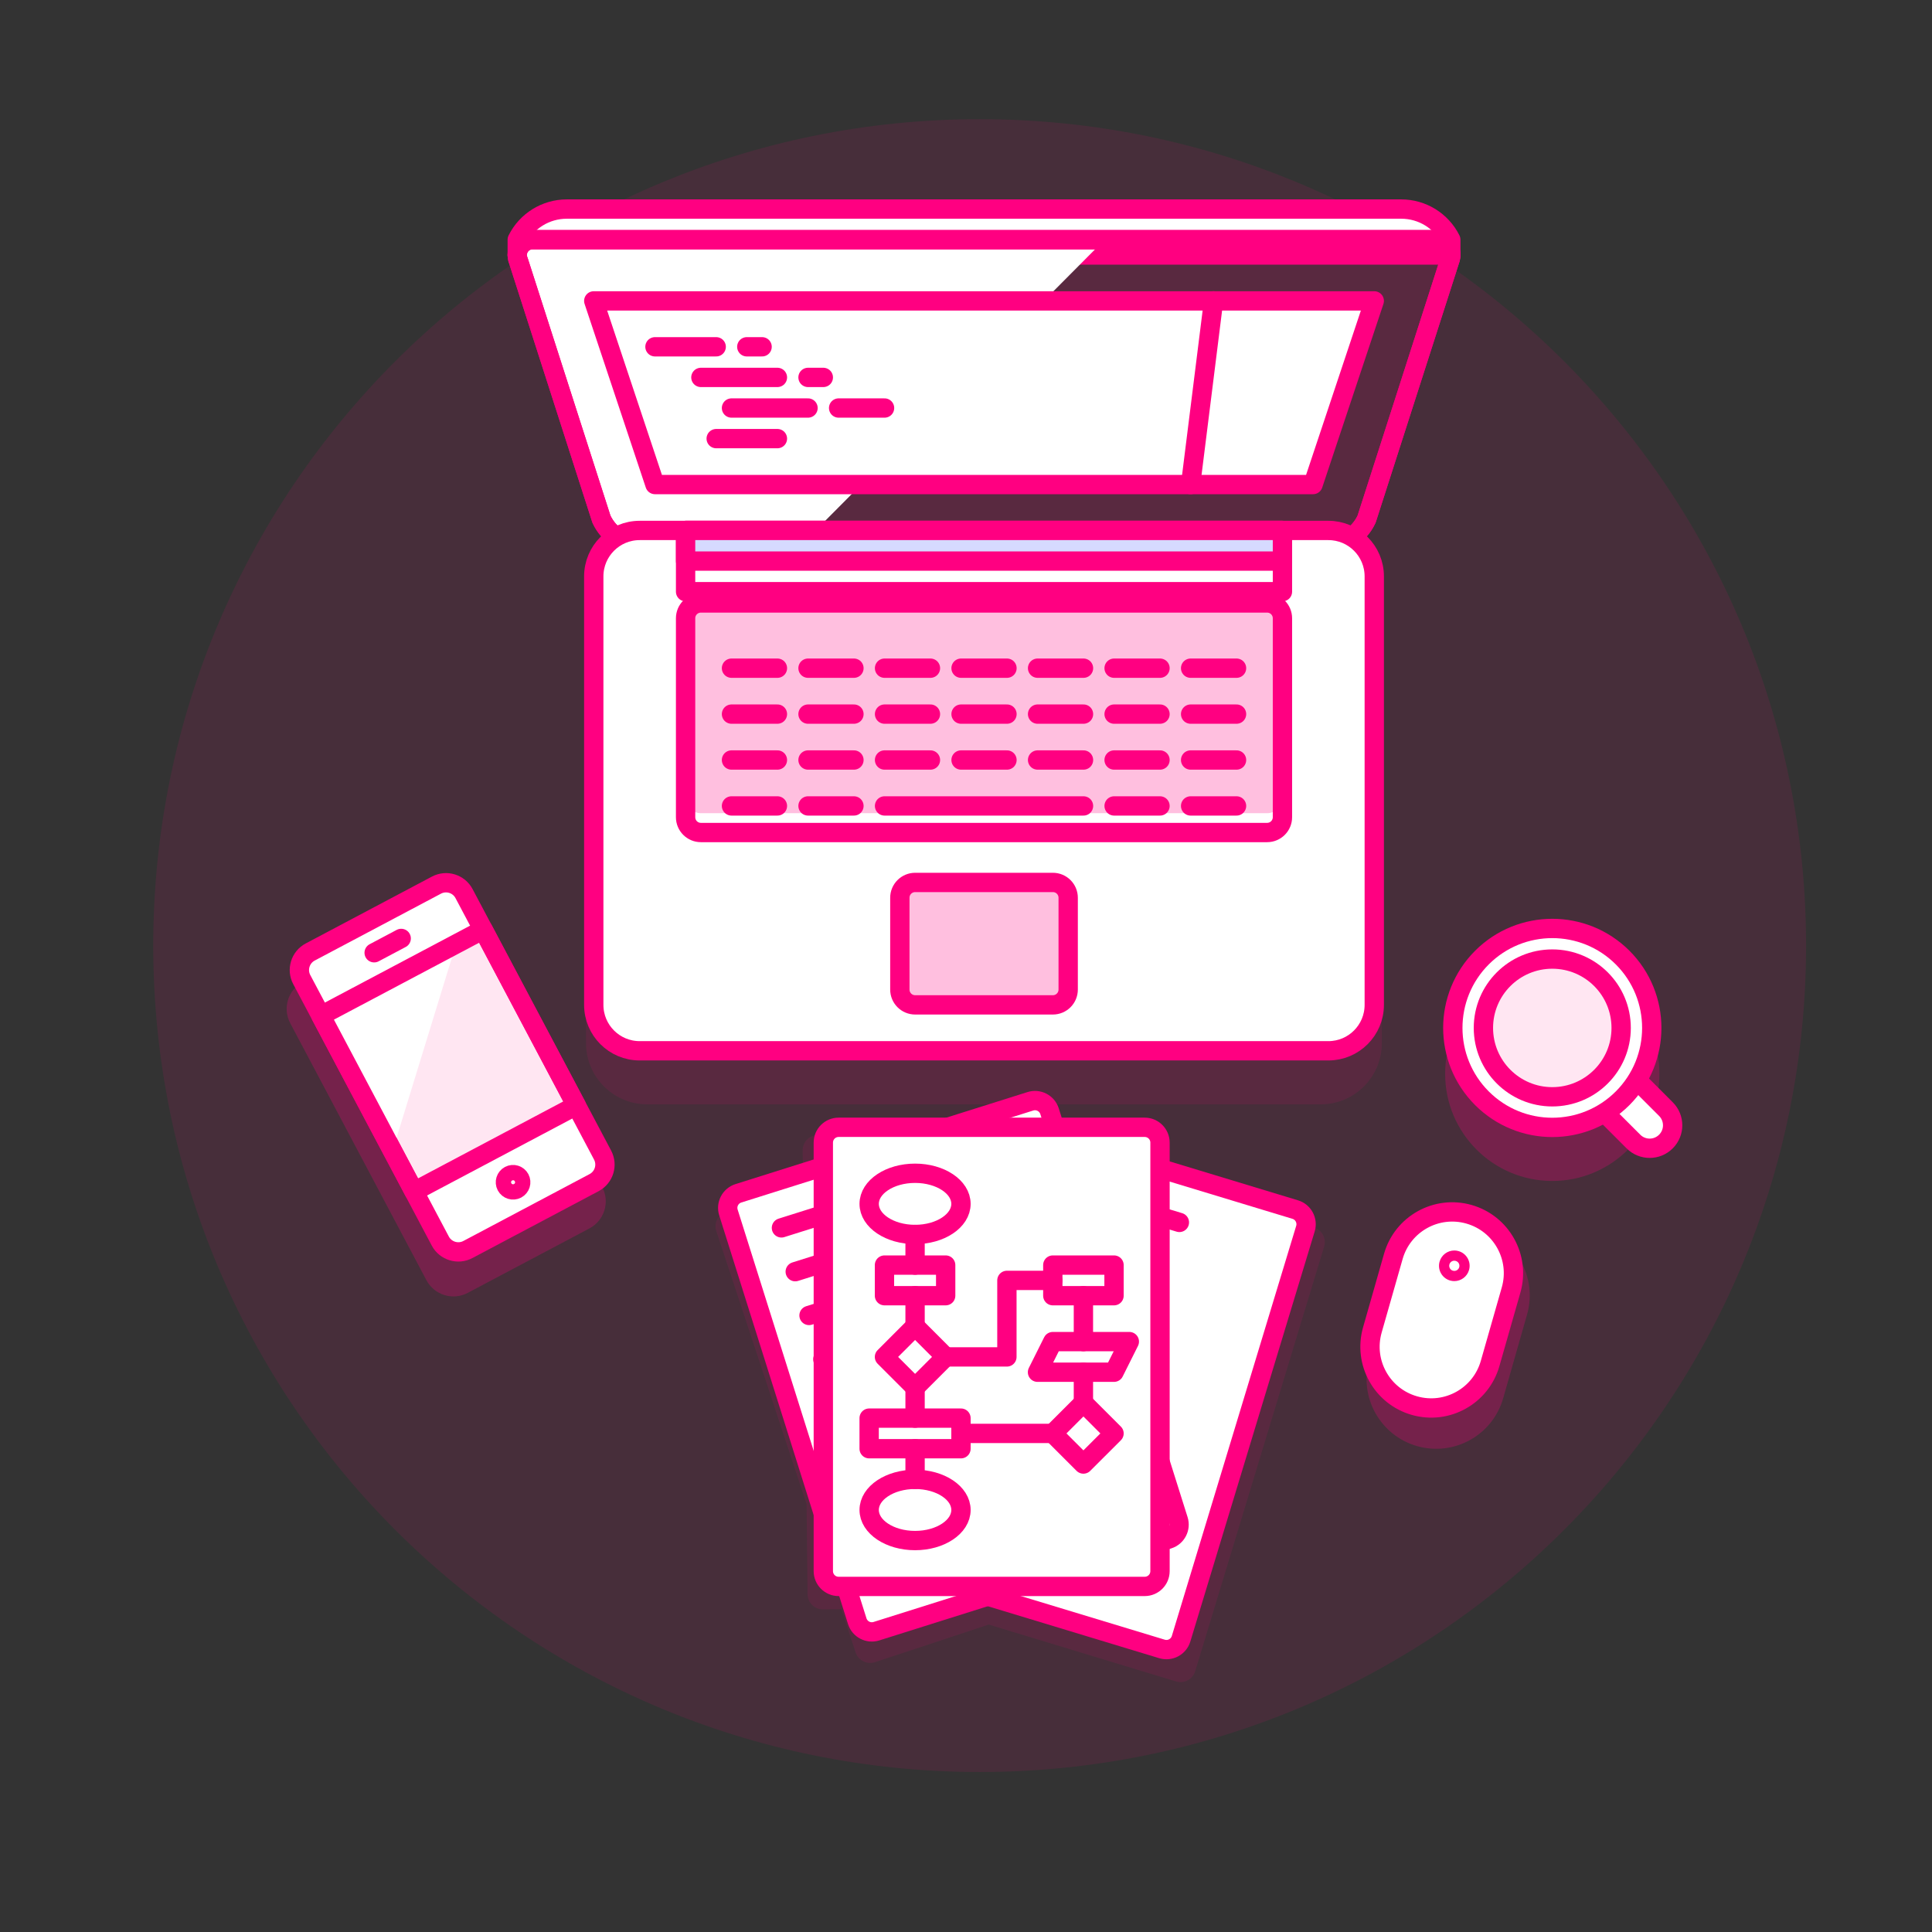 <?xml version="1.0" encoding="UTF-8"?>
<svg width="100px" height="100px" viewBox="0 0 100 100" version="1.1" xmlns="http://www.w3.org/2000/svg" xmlns:xlink="http://www.w3.org/1999/xlink">
    <rect x="0" y="0" width="100" height="100" fill="#333333" stroke="none"/>
    <!-- Generator: Sketch 48.2 (47327) - http://www.bohemiancoding.com/sketch -->
    <title>01- desktop-programmer-programming-flowchart</title>
    <desc>Created with Sketch.</desc>
    <defs>
        <polygon id="path-1" points="0 94 94 94 94 0 0 0"></polygon>
    </defs>
    <g id="Page-1" stroke="none" stroke-width="1" fill="none" fill-rule="evenodd">
        <g id="01--desktop-programmer-programming-flowchart">
            <g transform="translate(3, 3)">
                <path d="M90.482,45.944 C90.482,69.568 71.331,88.719 47.707,88.719 C24.083,88.719 4.932,69.568 4.932,45.944 C4.932,22.32 24.083,3.169 47.707,3.169 C71.331,3.169 90.482,22.32 90.482,45.944" id="Fill-1" fill-opacity="0.1" fill="#FF0081"></path>
                <path d="M65.537,61.524 C65.665,61.105 65.428,60.663 65.009,60.535 L56.782,58.037 L56.763,56.346 C56.758,55.908 56.4,55.557 55.962,55.562 L51.576,55.611 L51.374,55 C51.237,54.585 50.789,54.359 50.373,54.497 L46.845,55.663 L39.329,55.747 C38.891,55.752 38.54,56.111 38.546,56.548 L38.566,58.401 L34.579,59.719 C34.164,59.856 33.939,60.304 34.076,60.72 L38.748,74.85 L38.8,79.518 C38.805,79.955 39.164,80.306 39.601,80.301 L40.548,80.291 L41.288,82.53 C41.425,82.945 41.873,83.171 42.289,83.034 L48.176,81.087 L57.874,84.032 C58.293,84.159 58.735,83.923 58.862,83.504 L65.537,61.524 Z" id="Fill-3" fill-opacity="0.1" fill="#FF0081"></path>
                <path d="M65.356,54.161 L30.502,54.161 C28.752,54.161 27.333,52.742 27.333,50.993 L27.333,28.813 C27.333,27.063 28.752,25.644 30.502,25.644 L65.356,25.644 C67.106,25.644 68.524,27.063 68.524,28.813 L68.524,50.993 C68.524,52.742 67.106,54.161 65.356,54.161" id="Fill-5" fill-opacity="0.1" fill="#FF0081"></path>
                <path d="M27.511,60.581 L21.211,63.918 C20.438,64.328 19.48,64.033 19.07,63.26 L12.023,49.961 C11.613,49.188 11.908,48.229 12.681,47.819 L18.981,44.482 C19.754,44.072 20.713,44.367 21.123,45.14 L28.169,58.439 C28.579,59.212 28.284,60.171 27.511,60.581" id="Fill-7" fill-opacity="0.25" fill="#FF0081"></path>
                <path d="M69.529,7.821 L26.336,7.821 C25.25,7.821 24.258,8.434 23.773,9.406 L23.773,10.198 L72.093,10.198 L72.093,9.406 C71.607,8.434 70.615,7.821 69.529,7.821" id="Fill-9" fill="#FFFFFF"></path>
                <path d="M69.529,7.821 L26.336,7.821 C25.25,7.821 24.258,8.434 23.773,9.406 L23.773,10.198 L72.093,10.198 L72.093,9.406 C71.607,8.434 70.615,7.821 69.529,7.821 Z" id="Stroke-11" stroke="#FF0081" stroke-linecap="round" stroke-linejoin="round"></path>
                <path d="M65.578,25.248 L30.287,25.248 C29.36,25.248 28.518,24.709 28.129,23.868 L23.834,10.502 C23.616,9.981 24,9.406 24.565,9.406 L71.3,9.406 C71.866,9.406 72.249,9.981 72.031,10.502 L67.736,23.868 C67.348,24.709 66.505,25.248 65.578,25.248" id="Fill-13" fill-opacity="0.1" fill="#FF0081"></path>
                <path d="M38.427,25.248 L54.178,9.406 L24.565,9.406 C24,9.406 23.616,9.981 23.834,10.502 L28.129,23.868 C28.517,24.709 29.36,25.248 30.287,25.248 L38.427,25.248 Z" id="Fill-15" fill="#FFFFFF"></path>
                <path d="M65.578,25.248 L30.287,25.248 C29.36,25.248 28.518,24.709 28.129,23.868 L23.834,10.502 C23.616,9.981 24,9.406 24.565,9.406 L71.3,9.406 C71.866,9.406 72.249,9.981 72.031,10.502 L67.736,23.868 C67.348,24.709 66.505,25.248 65.578,25.248 Z" id="Stroke-17" stroke="#FF0081" stroke-linecap="round" stroke-linejoin="round"></path>
                <path d="M65.578,25.248 L30.287,25.248 C29.36,25.248 28.518,24.709 28.129,23.868 L23.834,10.502 C23.616,9.981 24,9.406 24.565,9.406 L71.3,9.406 C71.866,9.406 72.249,9.981 72.031,10.502 L67.736,23.868 C67.348,24.709 66.505,25.248 65.578,25.248 Z" id="Stroke-19" stroke="#FF0081" stroke-linecap="round" stroke-linejoin="round"></path>
                <path d="M30.11,51.389 C28.797,51.389 27.733,50.325 27.733,49.012 L27.733,26.833 C27.733,25.52 28.797,24.456 30.11,24.456 L65.756,24.456 C67.068,24.456 68.132,25.52 68.132,26.833 L68.132,49.012 C68.132,50.325 67.068,51.389 65.756,51.389 L30.11,51.389 Z" id="Fill-21" fill="#FFFFFF"></path>
                <path d="M65.756,51.389 L30.11,51.389 C28.797,51.389 27.733,50.325 27.733,49.012 L27.733,26.833 C27.733,25.52 28.797,24.456 30.11,24.456 L65.756,24.456 C67.068,24.456 68.132,25.52 68.132,26.833 L68.132,49.012 C68.132,50.325 67.068,51.389 65.756,51.389 Z" id="Stroke-23" stroke="#FF0081" stroke-linecap="round" stroke-linejoin="round"></path>
                <mask id="mask-2" fill="white">
                    <use xlink:href="#path-1"></use>
                </mask>
                <g id="Clip-26"></g>
                <polygon id="Stroke-25" stroke="#FF0081" stroke-linecap="round" stroke-linejoin="round" mask="url(#mask-2)" points="32.486 27.625 63.379 27.625 63.379 24.456 32.486 24.456"></polygon>
                <polygon id="Fill-27" fill="#D6DAFF" mask="url(#mask-2)" points="32.486 26.041 63.379 26.041 63.379 24.456 32.486 24.456"></polygon>
                <polygon id="Stroke-28" stroke="#FF0081" stroke-linecap="round" stroke-linejoin="round" mask="url(#mask-2)" points="32.486 26.041 63.379 26.041 63.379 24.456 32.486 24.456"></polygon>
                <path d="M51.497,49.012 L44.368,49.012 C43.93,49.012 43.576,48.657 43.576,48.22 L43.576,43.467 C43.576,43.03 43.93,42.675 44.368,42.675 L51.497,42.675 C51.935,42.675 52.289,43.03 52.289,43.467 L52.289,48.22 C52.289,48.657 51.935,49.012 51.497,49.012" id="Fill-29" fill-opacity="0.25" fill="#FF0081" mask="url(#mask-2)"></path>
                <path d="M51.497,49.012 L44.368,49.012 C43.93,49.012 43.576,48.657 43.576,48.22 L43.576,43.467 C43.576,43.03 43.93,42.675 44.368,42.675 L51.497,42.675 C51.935,42.675 52.289,43.03 52.289,43.467 L52.289,48.22 C52.289,48.657 51.935,49.012 51.497,49.012 Z" id="Stroke-30" stroke="#FF0081" stroke-linecap="round" stroke-linejoin="round" mask="url(#mask-2)"></path>
                <path d="M62.587,27.209 L33.278,27.209 C32.84,27.209 32.486,27.563 32.486,28.001 L32.486,38.299 C32.486,38.736 32.84,39.091 33.278,39.091 L62.587,39.091 C63.025,39.091 63.379,38.736 63.379,38.299 L63.379,28.001 C63.379,27.563 63.025,27.209 62.587,27.209" id="Fill-31" fill-opacity="0.25" fill="#FF0081" mask="url(#mask-2)"></path>
                <path d="M62.587,28.209 L33.278,28.209 C32.84,28.209 32.486,28.563 32.486,29.001 L32.486,39.299 C32.486,39.736 32.84,40.091 33.278,40.091 L62.587,40.091 C63.025,40.091 63.379,39.736 63.379,39.299 L63.379,29.001 C63.379,28.563 63.025,28.209 62.587,28.209 Z" id="Stroke-32" stroke="#FF0081" stroke-linecap="round" stroke-linejoin="round" mask="url(#mask-2)"></path>
                <path d="M34.862,38.715 L37.239,38.715" id="Stroke-33" stroke="#FF0081" stroke-linecap="round" stroke-linejoin="round" mask="url(#mask-2)"></path>
                <path d="M34.862,36.338 L37.239,36.338" id="Stroke-34" stroke="#FF0081" stroke-linecap="round" stroke-linejoin="round" mask="url(#mask-2)"></path>
                <path d="M34.862,33.962 L37.239,33.962" id="Stroke-35" stroke="#FF0081" stroke-linecap="round" stroke-linejoin="round" mask="url(#mask-2)"></path>
                <path d="M34.862,31.585 L37.239,31.585" id="Stroke-36" stroke="#FF0081" stroke-linecap="round" stroke-linejoin="round" mask="url(#mask-2)"></path>
                <path d="M38.823,36.338 L41.2,36.338" id="Stroke-37" stroke="#FF0081" stroke-linecap="round" stroke-linejoin="round" mask="url(#mask-2)"></path>
                <path d="M38.823,33.962 L41.2,33.962" id="Stroke-38" stroke="#FF0081" stroke-linecap="round" stroke-linejoin="round" mask="url(#mask-2)"></path>
                <path d="M38.823,31.585 L41.2,31.585" id="Stroke-39" stroke="#FF0081" stroke-linecap="round" stroke-linejoin="round" mask="url(#mask-2)"></path>
                <path d="M42.784,36.338 L45.16,36.338" id="Stroke-40" stroke="#FF0081" stroke-linecap="round" stroke-linejoin="round" mask="url(#mask-2)"></path>
                <path d="M42.784,33.962 L45.16,33.962" id="Stroke-41" stroke="#FF0081" stroke-linecap="round" stroke-linejoin="round" mask="url(#mask-2)"></path>
                <path d="M42.784,31.585 L45.16,31.585" id="Stroke-42" stroke="#FF0081" stroke-linecap="round" stroke-linejoin="round" mask="url(#mask-2)"></path>
                <path d="M46.744,36.338 L49.121,36.338" id="Stroke-43" stroke="#FF0081" stroke-linecap="round" stroke-linejoin="round" mask="url(#mask-2)"></path>
                <path d="M46.744,33.962 L49.121,33.962" id="Stroke-44" stroke="#FF0081" stroke-linecap="round" stroke-linejoin="round" mask="url(#mask-2)"></path>
                <path d="M46.744,31.585 L49.121,31.585" id="Stroke-45" stroke="#FF0081" stroke-linecap="round" stroke-linejoin="round" mask="url(#mask-2)"></path>
                <path d="M50.705,36.338 L53.082,36.338" id="Stroke-46" stroke="#FF0081" stroke-linecap="round" stroke-linejoin="round" mask="url(#mask-2)"></path>
                <path d="M50.705,33.962 L53.082,33.962" id="Stroke-47" stroke="#FF0081" stroke-linecap="round" stroke-linejoin="round" mask="url(#mask-2)"></path>
                <path d="M50.705,31.585 L53.082,31.585" id="Stroke-48" stroke="#FF0081" stroke-linecap="round" stroke-linejoin="round" mask="url(#mask-2)"></path>
                <path d="M54.666,36.338 L57.042,36.338" id="Stroke-49" stroke="#FF0081" stroke-linecap="round" stroke-linejoin="round" mask="url(#mask-2)"></path>
                <path d="M54.666,33.962 L57.042,33.962" id="Stroke-50" stroke="#FF0081" stroke-linecap="round" stroke-linejoin="round" mask="url(#mask-2)"></path>
                <path d="M54.666,31.585 L57.042,31.585" id="Stroke-51" stroke="#FF0081" stroke-linecap="round" stroke-linejoin="round" mask="url(#mask-2)"></path>
                <path d="M58.626,36.338 L61.003,36.338" id="Stroke-52" stroke="#FF0081" stroke-linecap="round" stroke-linejoin="round" mask="url(#mask-2)"></path>
                <path d="M58.626,33.962 L61.003,33.962" id="Stroke-53" stroke="#FF0081" stroke-linecap="round" stroke-linejoin="round" mask="url(#mask-2)"></path>
                <path d="M58.626,31.585 L61.003,31.585" id="Stroke-54" stroke="#FF0081" stroke-linecap="round" stroke-linejoin="round" mask="url(#mask-2)"></path>
                <path d="M38.823,38.715 L41.2,38.715" id="Stroke-55" stroke="#FF0081" stroke-linecap="round" stroke-linejoin="round" mask="url(#mask-2)"></path>
                <path d="M42.784,38.715 L53.082,38.715" id="Stroke-56" stroke="#FF0081" stroke-linecap="round" stroke-linejoin="round" mask="url(#mask-2)"></path>
                <path d="M54.666,38.715 L57.042,38.715" id="Stroke-57" stroke="#FF0081" stroke-linecap="round" stroke-linejoin="round" mask="url(#mask-2)"></path>
                <path d="M58.626,38.715 L61.003,38.715" id="Stroke-58" stroke="#FF0081" stroke-linecap="round" stroke-linejoin="round" mask="url(#mask-2)"></path>
                <polygon id="Fill-59" fill="#FFFFFF" mask="url(#mask-2)" points="68.132 12.574 27.733 12.574 30.901 22.08 64.963 22.08"></polygon>
                <polygon id="Stroke-60" stroke="#FF0081" stroke-linecap="round" stroke-linejoin="round" mask="url(#mask-2)" points="68.132 12.574 27.733 12.574 30.901 22.08 64.963 22.08"></polygon>
                <path d="M30.901,14.95 L34.07,14.95" id="Stroke-61" stroke="#FF0081" stroke-linecap="round" stroke-linejoin="round" mask="url(#mask-2)"></path>
                <path d="M33.278,16.535 L37.239,16.535" id="Stroke-62" stroke="#FF0081" stroke-linecap="round" stroke-linejoin="round" mask="url(#mask-2)"></path>
                <path d="M34.862,18.119 L38.823,18.119" id="Stroke-63" stroke="#FF0081" stroke-linecap="round" stroke-linejoin="round" mask="url(#mask-2)"></path>
                <path d="M34.07,19.703 L37.239,19.703" id="Stroke-64" stroke="#FF0081" stroke-linecap="round" stroke-linejoin="round" mask="url(#mask-2)"></path>
                <path d="M59.814,12.574 L58.626,22.08" id="Stroke-65" stroke="#FF0081" stroke-linecap="round" stroke-linejoin="round" mask="url(#mask-2)"></path>
                <path d="M38.823,16.535 L39.615,16.535" id="Stroke-66" stroke="#FF0081" stroke-linecap="round" stroke-linejoin="round" mask="url(#mask-2)"></path>
                <path d="M35.654,14.95 L36.446,14.95" id="Stroke-67" stroke="#FF0081" stroke-linecap="round" stroke-linejoin="round" mask="url(#mask-2)"></path>
                <path d="M40.407,18.119 L42.784,18.119" id="Stroke-68" stroke="#FF0081" stroke-linecap="round" stroke-linejoin="round" mask="url(#mask-2)"></path>
                <path d="M82.891,52.582 C82.891,55.644 80.408,58.126 77.346,58.126 C74.284,58.126 71.801,55.644 71.801,52.582 C71.801,49.519 74.284,47.037 77.346,47.037 C80.408,47.037 82.891,49.519 82.891,52.582" id="Fill-69" fill-opacity="0.25" fill="#FF0081" mask="url(#mask-2)"></path>
                <path d="M69.108,63.062 L67.872,67.395 C67.326,69.309 68.435,71.303 70.349,71.85 C72.263,72.396 74.258,71.287 74.804,69.373 L76.04,65.04 C76.586,63.126 75.477,61.132 73.563,60.586 C71.649,60.039 69.654,61.148 69.108,63.062" id="Fill-70" fill-opacity="0.25" fill="#FF0081" mask="url(#mask-2)"></path>
                <path d="M81.547,56.086 C82.011,56.55 82.763,56.55 83.227,56.086 C83.692,55.623 83.692,54.87 83.227,54.406 L81.267,52.445 L79.587,54.126 L81.547,56.086 Z" id="Fill-71" fill="#FFFFFF" mask="url(#mask-2)"></path>
                <path d="M81.547,56.086 C82.011,56.55 82.763,56.55 83.227,56.086 C83.692,55.623 83.692,54.87 83.227,54.406 L81.267,52.445 L79.587,54.126 L81.547,56.086 Z" id="Stroke-72" stroke="#FF0081" stroke-linecap="round" stroke-linejoin="round" mask="url(#mask-2)"></path>
                <path d="M80.987,53.846 C78.976,55.857 75.716,55.857 73.705,53.846 C71.695,51.835 71.695,48.575 73.705,46.564 C75.716,44.554 78.976,44.554 80.987,46.564 C82.998,48.575 82.998,51.835 80.987,53.846" id="Fill-73" fill="#FFFFFF" mask="url(#mask-2)"></path>
                <path d="M80.911,50.205 C80.911,52.174 79.315,53.77 77.346,53.77 C75.377,53.77 73.781,52.174 73.781,50.205 C73.781,48.236 75.377,46.641 77.346,46.641 C79.315,46.641 80.911,48.236 80.911,50.205" id="Fill-74" fill-opacity="0.1" fill="#FF0081" mask="url(#mask-2)"></path>
                <path d="M80.987,53.846 C78.976,55.857 75.716,55.857 73.705,53.846 C71.695,51.835 71.695,48.575 73.705,46.564 C75.716,44.554 78.976,44.554 80.987,46.564 C82.998,48.575 82.998,51.835 80.987,53.846 Z" id="Stroke-75" stroke="#FF0081" stroke-linecap="round" stroke-linejoin="round" mask="url(#mask-2)"></path>
                <path d="M80.911,50.205 C80.911,52.174 79.315,53.77 77.346,53.77 C75.377,53.77 73.781,52.174 73.781,50.205 C73.781,48.236 75.377,46.641 77.346,46.641 C79.315,46.641 80.911,48.236 80.911,50.205 Z" id="Stroke-76" stroke="#FF0081" stroke-linecap="round" stroke-linejoin="round" mask="url(#mask-2)"></path>
                <path d="M69.119,62.029 L68.033,65.838 C67.553,67.521 68.527,69.274 70.21,69.754 C71.893,70.235 73.647,69.259 74.127,67.576 L75.214,63.768 C75.694,62.085 74.719,60.332 73.036,59.851 C71.353,59.371 69.599,60.346 69.119,62.029" id="Fill-77" fill="#FFFFFF" mask="url(#mask-2)"></path>
                <path d="M72.275,61.725 C71.93,61.725 71.613,61.952 71.513,62.301 C71.393,62.721 71.637,63.159 72.058,63.28 C72.131,63.3 72.204,63.31 72.275,63.31 C72.62,63.31 72.938,63.083 73.037,62.735 C73.157,62.314 72.913,61.876 72.492,61.756 C72.42,61.735 72.347,61.725 72.275,61.725 M72.275,62.254 C72.299,62.254 72.323,62.257 72.348,62.264 C72.439,62.29 72.486,62.353 72.506,62.389 C72.526,62.425 72.555,62.499 72.529,62.59 C72.497,62.703 72.393,62.782 72.275,62.782 C72.251,62.782 72.227,62.778 72.202,62.772 C72.063,62.732 71.981,62.585 72.021,62.445 C72.054,62.332 72.158,62.254 72.275,62.254" id="Fill-78" fill="#FF0081" mask="url(#mask-2)"></path>
                <path d="M69.119,62.029 L68.033,65.838 C67.553,67.521 68.527,69.274 70.21,69.754 C71.893,70.235 73.647,69.259 74.127,67.576 L75.214,63.768 C75.694,62.085 74.719,60.332 73.036,59.851 C71.353,59.371 69.599,60.346 69.119,62.029 Z" id="Stroke-79" stroke="#FF0081" stroke-linecap="round" stroke-linejoin="round" mask="url(#mask-2)"></path>
                <path d="M58.133,81.821 C58.006,82.239 57.564,82.476 57.145,82.349 L41.984,77.752 C41.566,77.625 41.329,77.183 41.456,76.764 L47.892,55.538 C48.019,55.12 48.461,54.884 48.88,55.01 L64.041,59.607 C64.459,59.734 64.696,60.177 64.569,60.595 L58.133,81.821 Z" id="Fill-80" fill="#FFFFFF" mask="url(#mask-2)"></path>
                <path d="M58.133,81.821 C58.006,82.239 57.564,82.476 57.145,82.349 L41.984,77.752 C41.566,77.625 41.329,77.183 41.456,76.764 L47.892,55.538 C48.019,55.12 48.461,54.884 48.88,55.01 L64.041,59.607 C64.459,59.734 64.696,60.177 64.569,60.595 L58.133,81.821 Z" id="Stroke-81" stroke="#FF0081" stroke-linecap="round" stroke-linejoin="round" mask="url(#mask-2)"></path>
                <path d="M49.706,57.744 L52.739,58.664" id="Stroke-82" stroke="#4550E6" stroke-linecap="round" stroke-linejoin="round" mask="url(#mask-2)"></path>
                <path d="M49.017,60.018 L55.839,62.087" id="Stroke-83" stroke="#4550E6" stroke-linecap="round" stroke-linejoin="round" mask="url(#mask-2)"></path>
                <path d="M48.327,62.293 L52.876,63.672" id="Stroke-84" stroke="#4550E6" stroke-linecap="round" stroke-linejoin="round" mask="url(#mask-2)"></path>
                <path d="M47.638,64.567 L52.944,66.176" id="Stroke-85" stroke="#4550E6" stroke-linecap="round" stroke-linejoin="round" mask="url(#mask-2)"></path>
                <path d="M46.948,66.841 L49.223,67.531" id="Stroke-86" stroke="#FF0081" stroke-linecap="round" stroke-linejoin="round" mask="url(#mask-2)"></path>
                <path d="M46.259,69.115 L54.597,71.644" id="Stroke-87" stroke="#FF0081" stroke-linecap="round" stroke-linejoin="round" mask="url(#mask-2)"></path>
                <path d="M45.569,71.389 L50.875,72.998" id="Stroke-88" stroke="#FF0081" stroke-linecap="round" stroke-linejoin="round" mask="url(#mask-2)"></path>
                <path d="M44.88,73.663 L54.734,76.651" id="Stroke-89" stroke="#FF0081" stroke-linecap="round" stroke-linejoin="round" mask="url(#mask-2)"></path>
                <path d="M44.19,75.938 L48.739,77.317" id="Stroke-90" stroke="#FF0081" stroke-linecap="round" stroke-linejoin="round" mask="url(#mask-2)"></path>
                <path d="M54.255,59.123 L58.045,60.272" id="Stroke-91" stroke="#FF0081" stroke-linecap="round" stroke-linejoin="round" mask="url(#mask-2)"></path>
                <path d="M50.738,67.99 L54.529,69.139" id="Stroke-92" stroke="#FF0081" stroke-linecap="round" stroke-linejoin="round" mask="url(#mask-2)"></path>
                <path d="M50.254,77.776 L54.045,78.926" id="Stroke-93" stroke="#FF0081" stroke-linecap="round" stroke-linejoin="round" mask="url(#mask-2)"></path>
                <path d="M57.992,75.675 C58.124,76.092 57.892,76.537 57.475,76.668 L42.364,81.43 C41.947,81.562 41.503,81.33 41.371,80.913 L34.704,59.759 C34.572,59.341 34.804,58.897 35.221,58.765 L50.332,54.003 C50.749,53.871 51.194,54.103 51.325,54.52 L57.992,75.675 Z" id="Fill-94" fill="#FFFFFF" mask="url(#mask-2)"></path>
                <path d="M57.992,75.675 C58.124,76.092 57.892,76.537 57.475,76.668 L42.364,81.43 C41.947,81.562 41.503,81.33 41.371,80.913 L34.704,59.759 C34.572,59.341 34.804,58.897 35.221,58.765 L50.332,54.003 C50.749,53.871 51.194,54.103 51.325,54.52 L57.992,75.675 Z" id="Stroke-95" stroke="#FF0081" stroke-linecap="round" stroke-linejoin="round" mask="url(#mask-2)"></path>
                <path d="M37.447,60.555 L40.469,59.603" id="Stroke-96" stroke="#FF0081" stroke-linecap="round" stroke-linejoin="round" mask="url(#mask-2)"></path>
                <path d="M38.161,62.822 L44.96,60.679" id="Stroke-97" stroke="#FF0081" stroke-linecap="round" stroke-linejoin="round" mask="url(#mask-2)"></path>
                <path d="M38.875,65.088 L43.409,63.66" id="Stroke-98" stroke="#FF0081" stroke-linecap="round" stroke-linejoin="round" mask="url(#mask-2)"></path>
                <path d="M39.59,67.355 L44.879,65.688" id="Stroke-99" stroke="#FF0081" stroke-linecap="round" stroke-linejoin="round" mask="url(#mask-2)"></path>
                <path d="M40.304,69.621 L42.571,68.907" id="Stroke-100" stroke="#FF0081" stroke-linecap="round" stroke-linejoin="round" mask="url(#mask-2)"></path>
                <path d="M41.018,71.888 L49.329,69.269" id="Stroke-101" stroke="#FF0081" stroke-linecap="round" stroke-linejoin="round" mask="url(#mask-2)"></path>
                <path d="M41.733,74.155 L47.021,72.488" id="Stroke-102" stroke="#FF0081" stroke-linecap="round" stroke-linejoin="round" mask="url(#mask-2)"></path>
                <path d="M42.447,76.421 L52.268,73.326" id="Stroke-103" stroke="#FF0081" stroke-linecap="round" stroke-linejoin="round" mask="url(#mask-2)"></path>
                <path d="M43.161,78.687 L47.694,77.259" id="Stroke-104" stroke="#FF0081" stroke-linecap="round" stroke-linejoin="round" mask="url(#mask-2)"></path>
                <path d="M41.98,59.127 L45.757,57.936" id="Stroke-105" stroke="#FF0081" stroke-linecap="round" stroke-linejoin="round" mask="url(#mask-2)"></path>
                <path d="M44.082,68.431 L47.859,67.241" id="Stroke-106" stroke="#FF0081" stroke-linecap="round" stroke-linejoin="round" mask="url(#mask-2)"></path>
                <path d="M49.205,76.783 L52.983,75.592" id="Stroke-107" stroke="#FF0081" stroke-linecap="round" stroke-linejoin="round" mask="url(#mask-2)"></path>
                <path d="M57.042,78.321 C57.042,78.759 56.688,79.113 56.25,79.113 L40.407,79.113 C39.969,79.113 39.615,78.759 39.615,78.321 L39.615,56.142 C39.615,55.704 39.969,55.349 40.407,55.349 L56.25,55.349 C56.688,55.349 57.042,55.704 57.042,56.142 L57.042,78.321 Z" id="Fill-108" fill="#FFFFFF" mask="url(#mask-2)"></path>
                <path d="M57.042,78.321 C57.042,78.759 56.688,79.113 56.25,79.113 L40.407,79.113 C39.969,79.113 39.615,78.759 39.615,78.321 L39.615,56.142 C39.615,55.704 39.969,55.349 40.407,55.349 L56.25,55.349 C56.688,55.349 57.042,55.704 57.042,56.142 L57.042,78.321 Z" id="Stroke-109" stroke="#FF0081" stroke-linecap="round" stroke-linejoin="round" mask="url(#mask-2)"></path>
                <path d="M46.74,59.312 C46.74,60.187 45.677,60.896 44.364,60.896 C43.052,60.896 41.988,60.187 41.988,59.312 C41.988,58.437 43.052,57.728 44.364,57.728 C45.677,57.728 46.74,58.437 46.74,59.312 Z" id="Stroke-110" stroke="#FF0081" stroke-linecap="round" stroke-linejoin="round" mask="url(#mask-2)"></path>
                <path d="M46.74,75.155 C46.74,76.03 45.677,76.739 44.364,76.739 C43.052,76.739 41.988,76.03 41.988,75.155 C41.988,74.28 43.052,73.571 44.364,73.571 C45.677,73.571 46.74,74.28 46.74,75.155 Z" id="Stroke-111" stroke="#FF0081" stroke-linecap="round" stroke-linejoin="round" mask="url(#mask-2)"></path>
                <path d="M44.364,60.896 L44.364,62.481" id="Stroke-112" stroke="#FF0081" stroke-linecap="round" stroke-linejoin="round" mask="url(#mask-2)"></path>
                <polygon id="Stroke-113" stroke="#FF0081" stroke-linecap="round" stroke-linejoin="round" mask="url(#mask-2)" points="42.78 64.065 45.948 64.065 45.948 62.48 42.78 62.48"></polygon>
                <polygon id="Stroke-114" stroke="#FF0081" stroke-linecap="round" stroke-linejoin="round" mask="url(#mask-2)" points="51.493 64.065 54.662 64.065 54.662 62.48 51.493 62.48"></polygon>
                <path d="M44.364,64.065 L44.364,65.649" id="Stroke-115" stroke="#FF0081" stroke-linecap="round" stroke-linejoin="round" mask="url(#mask-2)"></path>
                <polygon id="Stroke-116" stroke="#FF0081" stroke-linecap="round" stroke-linejoin="round" mask="url(#mask-2)" points="44.364 68.818 42.78 67.234 44.364 65.649 45.948 67.234"></polygon>
                <polygon id="Stroke-117" stroke="#FF0081" stroke-linecap="round" stroke-linejoin="round" mask="url(#mask-2)" points="53.077 72.778 51.493 71.194 53.077 69.61 54.662 71.194"></polygon>
                <path d="M44.364,68.818 L44.364,70.402" id="Stroke-118" stroke="#FF0081" stroke-linecap="round" stroke-linejoin="round" mask="url(#mask-2)"></path>
                <polygon id="Stroke-119" stroke="#FF0081" stroke-linecap="round" stroke-linejoin="round" mask="url(#mask-2)" points="54.662 68.026 50.701 68.026 51.493 66.441 55.454 66.441"></polygon>
                <path d="M53.077,68.026 L53.077,69.61" id="Stroke-120" stroke="#FF0081" stroke-linecap="round" stroke-linejoin="round" mask="url(#mask-2)"></path>
                <path d="M53.077,64.065 L53.077,66.441" id="Stroke-121" stroke="#FF0081" stroke-linecap="round" stroke-linejoin="round" mask="url(#mask-2)"></path>
                <path d="M51.493,71.194 L46.74,71.194" id="Stroke-122" stroke="#FF0081" stroke-linecap="round" stroke-linejoin="round" mask="url(#mask-2)"></path>
                <polygon id="Stroke-123" stroke="#FF0081" stroke-linecap="round" stroke-linejoin="round" mask="url(#mask-2)" points="41.987 71.986 46.74 71.986 46.74 70.402 41.987 70.402"></polygon>
                <path d="M44.364,71.986 L44.364,73.571" id="Stroke-124" stroke="#FF0081" stroke-linecap="round" stroke-linejoin="round" mask="url(#mask-2)"></path>
                <polyline id="Stroke-125" stroke="#FF0081" stroke-linecap="round" stroke-linejoin="round" mask="url(#mask-2)" points="51.493 63.273 49.117 63.273 49.117 67.234 45.948 67.234"></polyline>
                <path d="M27.75,58.213 L21.217,61.675 C20.702,61.948 20.062,61.751 19.789,61.236 L12.619,47.703 C12.346,47.188 12.543,46.548 13.058,46.275 L19.591,42.814 C20.107,42.541 20.746,42.737 21.019,43.253 L28.189,56.785 C28.462,57.3 28.266,57.94 27.75,58.213" id="Fill-126" fill="#FFFFFF" mask="url(#mask-2)"></path>
                <path d="M27.75,58.213 L21.217,61.675 C20.702,61.948 20.062,61.751 19.789,61.236 L12.619,47.703 C12.346,47.188 12.543,46.548 13.058,46.275 L19.591,42.814 C20.107,42.541 20.746,42.737 21.019,43.253 L28.189,56.785 C28.462,57.3 28.266,57.94 27.75,58.213 Z" id="Stroke-127" stroke="#FF0081" stroke-linecap="round" stroke-linejoin="round" mask="url(#mask-2)"></path>
                <polygon id="Fill-128" fill-opacity="0.1" fill="#FF0081" mask="url(#mask-2)" points="26.829 54.219 18.43 58.669 13.608 49.569 22.008 45.119"></polygon>
                <polygon id="Fill-129" fill="#FFFFFF" mask="url(#mask-2)" points="20.608 45.861 13.609 49.57 17.317 56.569"></polygon>
                <polygon id="Stroke-130" stroke="#FF0081" stroke-linecap="round" stroke-linejoin="round" mask="url(#mask-2)" points="26.829 54.219 18.43 58.669 13.608 49.569 22.008 45.119"></polygon>
                <path d="M16.366,46.315 L17.766,45.573" id="Stroke-131" stroke="#FF0081" stroke-linecap="round" stroke-linejoin="round" mask="url(#mask-2)"></path>
                <path d="M23.907,58.008 C24.009,58.201 23.935,58.441 23.742,58.544 C23.549,58.646 23.309,58.572 23.206,58.379 C23.104,58.186 23.178,57.946 23.371,57.843 C23.564,57.741 23.804,57.815 23.907,58.008 Z" id="Stroke-132" stroke="#FF0081" stroke-linecap="round" stroke-linejoin="round" mask="url(#mask-2)"></path>
            </g>
        </g>
    </g>
</svg>